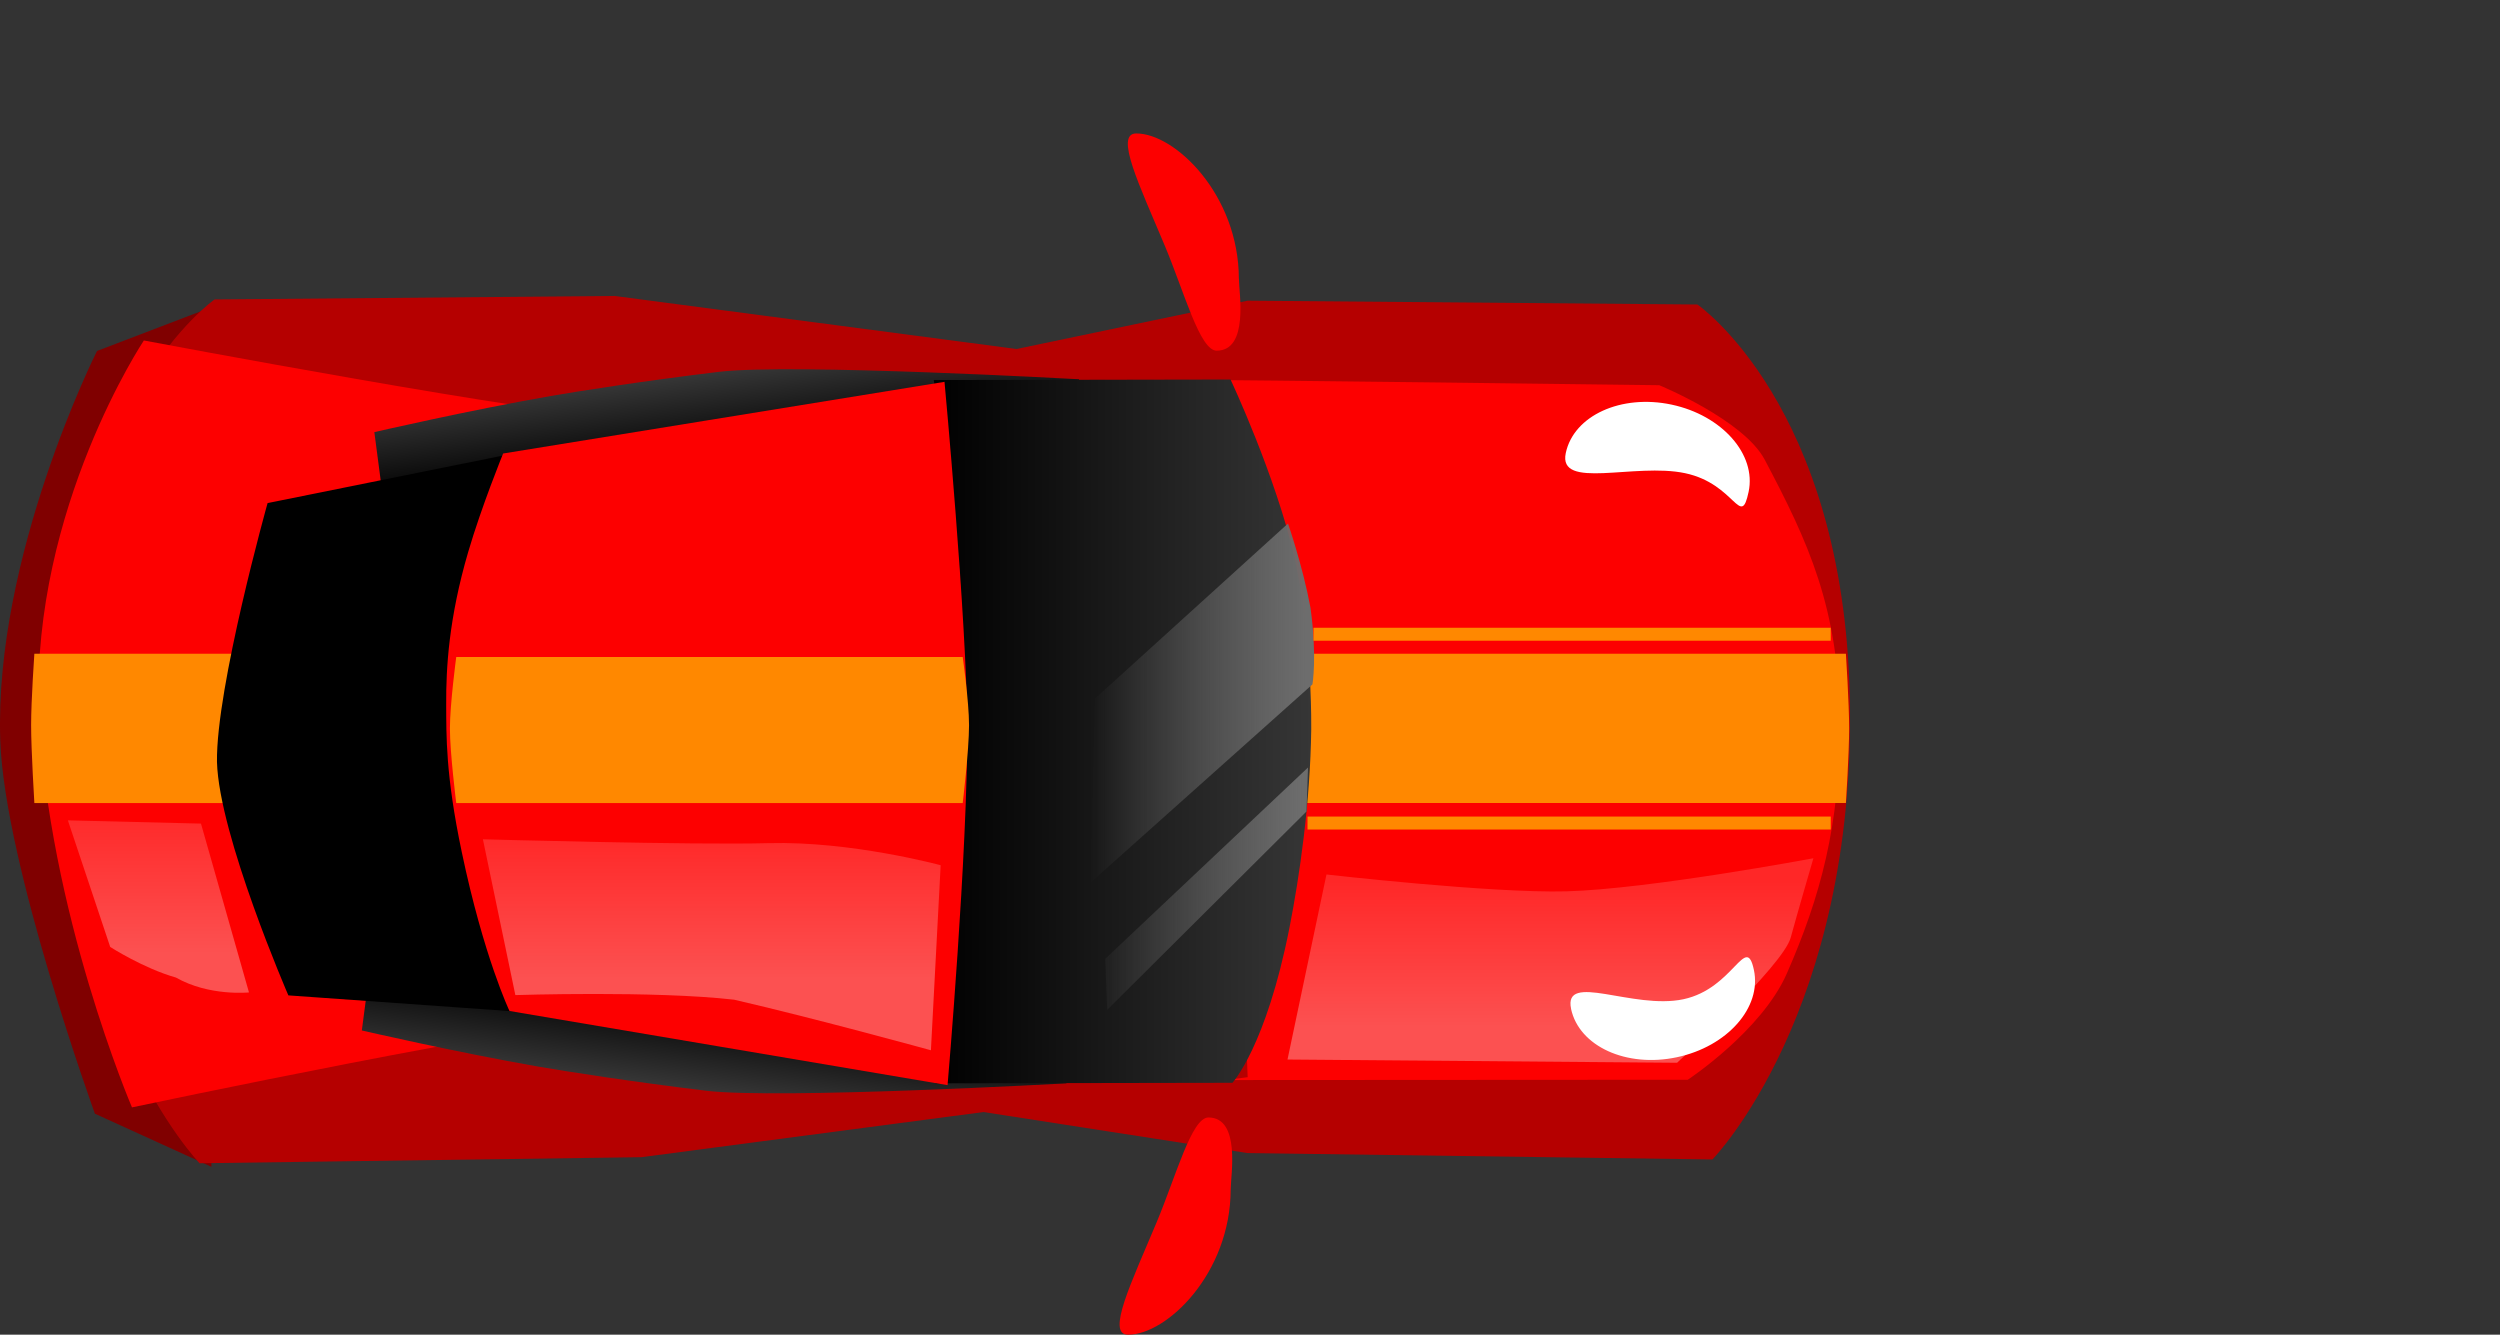 <svg version="1.1" xmlns="http://www.w3.org/2000/svg" xmlns:xlink="http://www.w3.org/1999/xlink" width="71.091" height="37.954" viewBox="0,0,71.091,37.954"><rect x="0" y="0" width="71.091" height="37.954" fill="#333333" stroke="none"/><defs><linearGradient x1="341.582" y1="46.516" x2="341.579" y2="46.516" gradientUnits="userSpaceOnUse" id="color-1"><stop offset="0" stop-color="#7a727a"/><stop offset="1" stop-color="#211f21"/></linearGradient><linearGradient x1="218.941" y1="187.822" x2="218.643" y2="190.234" gradientUnits="userSpaceOnUse" id="color-2"><stop offset="0" stop-color="#000000"/><stop offset="1" stop-color="#363636"/></linearGradient><linearGradient x1="219.296" y1="172.183" x2="218.998" y2="169.772" gradientUnits="userSpaceOnUse" id="color-3"><stop offset="0" stop-color="#000000"/><stop offset="1" stop-color="#363636"/></linearGradient><linearGradient x1="225.035" y1="180.007" x2="235.77" y2="180.007" gradientUnits="userSpaceOnUse" id="color-4"><stop offset="0" stop-color="#000000"/><stop offset="1" stop-color="#363636"/></linearGradient><linearGradient x1="229.49" y1="179.201" x2="235.619" y2="179.201" gradientUnits="userSpaceOnUse" id="color-5"><stop offset="0" stop-color="#6d6d6d" stop-opacity="0"/><stop offset="1" stop-color="#6d6d6d"/></linearGradient><linearGradient x1="229.413" y1="185.309" x2="235.541" y2="185.309" gradientUnits="userSpaceOnUse" id="color-6"><stop offset="0" stop-color="#6d6d6d" stop-opacity="0"/><stop offset="1" stop-color="#6d6d6d"/></linearGradient><linearGradient x1="243.772" y1="184.259" x2="243.772" y2="188.413" gradientUnits="userSpaceOnUse" id="color-7"><stop offset="0" stop-color="#ff2727"/><stop offset="1" stop-color="#fc5151"/></linearGradient><linearGradient x1="221.076" y1="182.889" x2="221.076" y2="187.043" gradientUnits="userSpaceOnUse" id="color-8"><stop offset="0" stop-color="#ff2727"/><stop offset="1" stop-color="#fc5151"/></linearGradient><linearGradient x1="203.625" y1="182.165" x2="203.625" y2="186.319" gradientUnits="userSpaceOnUse" id="color-9"><stop offset="0" stop-color="#ff2727"/><stop offset="1" stop-color="#fc5151"/></linearGradient></defs><g transform="translate(-198.482,-159.207)"><g data-paper-data="{&quot;isPaintingLayer&quot;:true}" fill-rule="nonzero" stroke-width="0" stroke-linecap="butt" stroke-linejoin="miter" stroke-miterlimit="10" stroke-dasharray="" stroke-dashoffset="0" style="mix-blend-mode: normal"><path d="M198.49,180.267c-0.184,-5.248 2.751,-11.08 2.751,-11.08l3.105,-1.187l0.148,24.387l-3.313,-1.51c0,0 -2.567,-7.08 -2.691,-10.61z" fill="#800000" stroke="#fff900"/><path d="M269.573,159.207z" fill="url(#color-1)" stroke="none"/><path d="M217.757,189.479l0.383,-18.413l15.819,-3.309l12.791,0.109c0,0 4.162,2.859 4.334,11.189c0.184,8.942 -3.907,13.123 -3.907,13.123l-13.219,-0.182z" data-paper-data="{&quot;index&quot;:null}" fill="#b50000" stroke="none"/><path d="M230.434,179.824c-0.017,-7.326 -2.908,-9.806 1.589,-9.816c1.49,-0.003 13.642,0.153 13.642,0.153c0,0 2.4,0.985 2.999,2.118c1.223,2.315 2.128,4.221 2.135,7.511c0.007,2.881 -0.551,4.919 -1.504,7.096c-0.717,1.639 -2.819,3.026 -2.819,3.026c0,0 -13.647,0.006 -15.045,0.009c-4.498,0.01 -0.981,-2.77 -0.997,-10.096z" data-paper-data="{&quot;index&quot;:null}" fill="#fd0000" stroke="#fff900"/><path d="M204.158,192.286c0,0 -4.092,-4.224 -3.907,-13.259c0.172,-8.417 4.334,-11.305 4.334,-11.305l11.374,-0.099l17.236,2.275l0.766,19.94l-17.238,2.275z" fill="#b50000" stroke="none"/><path d="M215.523,179.499c-0.013,4.766 4.217,8.698 0.696,8.692c-2.136,-0.004 -13.984,2.506 -13.984,2.506c0,0 -2.383,-5.561 -2.655,-11.312c-0.179,-5.741 2.993,-10.496 2.993,-10.496c0,0 11.611,2.191 13.551,2.194c3.521,0.006 -0.589,3.651 -0.602,8.417z" data-paper-data="{&quot;index&quot;:null}" fill="#fd0000" stroke="#fff900"/><path d="M209.022,186.616c0,0 2.644,0.415 4.943,0.758c0.395,0.059 1.194,0.164 1.688,0.23c1.298,0.174 2.448,0.317 3.268,0.427c2.589,0.291 4.496,0.488 5.424,0.586c2.65,0.279 4.528,0.425 4.528,0.425l-0.065,0.971c0,0 -8.158,0.458 -10.234,0.212c-2.098,-0.253 -4.016,-0.554 -4.788,-0.688c-2.341,-0.409 -5.015,-1.027 -5.015,-1.027l0.249,-1.894z" data-paper-data="{&quot;index&quot;:null}" fill="url(#color-2)" stroke="none"/><path d="M209.376,173.389l-0.249,-1.894c0,0 2.673,-0.618 5.015,-1.027c0.772,-0.135 2.69,-0.435 4.788,-0.688c2.076,-0.246 10.234,0.212 10.234,0.212l0.065,0.971c0,0 -1.878,0.146 -4.528,0.425c-0.928,0.098 -2.835,0.295 -5.424,0.586c-0.82,0.11 -1.97,0.253 -3.268,0.427c-0.494,0.066 -1.293,0.171 -1.688,0.23c-2.299,0.342 -4.943,0.758 -4.943,0.758z" fill="url(#color-3)" stroke="none"/><path d="M199.459,182.043c0,0 -0.092,-1.508 -0.092,-2.216c0,-0.708 0.092,-2.031 0.092,-2.031h51.514c0,0 0.092,1.416 0.092,2.123c0,0.708 -0.092,2.123 -0.092,2.123z" fill="#ff8800" stroke="none"/><path d="M225.035,170.014l8.439,-0.015c0,0 1.285,2.729 1.829,5.103c0.179,0.782 0.475,2.724 0.466,4.836c-0.026,2.09 -0.335,4.206 -0.618,5.644c-0.667,3.39 -1.623,4.416 -1.623,4.416l-8.439,0.015c0,0 0.36,-1.882 0.549,-4.546c0.066,-0.933 0.219,-2.85 0.322,-5.455c-0.044,-0.828 -0.058,-1.986 -0.128,-3.296c-0.027,-0.499 -0.062,-1.305 -0.11,-1.704c-0.276,-2.324 -0.687,-4.999 -0.687,-4.999z" fill="url(#color-4)" stroke="none"/><path d="M213.785,180.083c2.299,2.843 0.839,7.993 0.839,7.993l-7.942,-0.564c0,0 -1.974,-4.549 -2.03,-6.639c-0.03,-2.113 1.439,-7.36 1.439,-7.36l7.843,-1.583c0,0 -1.091,6.221 -0.149,8.153z" data-paper-data="{&quot;index&quot;:null}" fill="#000000" stroke="none"/><path d="M233.712,167.132c0.001,0.392 0.291,2.045 -0.632,2.047c-0.478,0.001 -0.922,-1.665 -1.472,-2.977c-0.721,-1.72 -1.442,-3.199 -0.815,-3.2c1.105,-0.002 2.913,1.745 2.918,4.13z" fill="#fd0000" stroke="none"/><path d="M212.97,187.956c0,0 -0.731,-1.532 -1.359,-4.528c-0.462,-2.201 -0.436,-3.303 -0.441,-4.19c-0.006,-1.032 0.074,-2.453 0.626,-4.336c0.379,-1.295 0.993,-2.799 0.993,-2.799l12.551,-2.038c0,0 0.634,6.78 0.647,9.807c0.015,3.555 -0.56,10.193 -0.56,10.193z" fill="#fd0000" stroke="none"/><path d="M246.016,170.713c1.436,0.305 2.416,1.416 2.19,2.481c-0.226,1.065 -0.369,-0.226 -1.805,-0.531c-1.436,-0.305 -3.621,0.491 -3.394,-0.574c0.226,-1.065 1.574,-1.681 3.01,-1.376z" fill="#ffffff" stroke="none"/><path d="M230.559,197.161c-0.627,-0.001 0.094,-1.48 0.815,-3.2c0.55,-1.312 0.994,-2.978 1.472,-2.977c0.923,0.002 0.633,1.655 0.632,2.047c-0.005,2.385 -1.814,4.132 -2.918,4.13z" data-paper-data="{&quot;index&quot;:null}" fill="#fd0000" stroke="none"/><path d="M229.49,184.308l0.128,-5.235l5.49,-4.979c0,0 0.419,1.206 0.639,2.392c0.194,1.398 0.056,2.183 0.056,2.183z" fill="url(#color-5)" stroke="none"/><path d="M229.967,187.923l-0.057,-1.45l5.767,-5.441l-0.043,1.251z" fill="url(#color-6)" stroke="none"/><path d="M211.456,182.043c0,0 -0.18,-1.423 -0.18,-2.123c0,-0.685 0.18,-2.031 0.18,-2.031h14.402c0,0 0.18,1.271 0.18,1.939c0,0.714 -0.18,2.216 -0.18,2.216z" fill="#ff8800" stroke="none"/><path d="M235.094,189.336l1.108,-5.262c0,0 4.701,0.538 6.829,0.479c2.344,-0.064 7.018,-0.941 7.018,-0.941c0,0 -0.474,1.623 -0.646,2.258c-0.217,0.803 -3.231,3.558 -3.231,3.558z" fill="url(#color-7)" stroke="none"/><path d="M243.158,187.895c-0.226,-1.065 1.758,0.032 3.193,-0.273c1.436,-0.305 1.779,-1.898 2.006,-0.832c0.226,1.065 -0.754,2.176 -2.19,2.481c-1.436,0.305 -2.783,-0.311 -3.01,-1.376z" data-paper-data="{&quot;index&quot;:null}" fill="#ffffff" stroke="none"/><path d="M213.137,187.504l-0.923,-4.431c0,0 5.994,0.168 8.122,0.11c2.344,-0.064 4.895,0.628 4.895,0.628l-0.277,5.262c0,0 -3.255,-0.898 -5.595,-1.438c-2.275,-0.26 -6.221,-0.131 -6.221,-0.131z" fill="url(#color-8)" stroke="none"/><path d="M201.616,186.135l-1.204,-3.6l3.785,0.092l1.365,4.801c0,0 -1.131,0.117 -2.077,-0.423c-0.92,-0.26 -1.869,-0.87 -1.869,-0.87z" fill="url(#color-9)" stroke="none"/><path d="M235.663,182.796v-0.369h14.879v0.369z" fill="#ff8800" stroke="none"/><path d="M235.832,177.427v-0.369h14.71v0.369z" fill="#ff8800" stroke="none"/></g></g></svg>